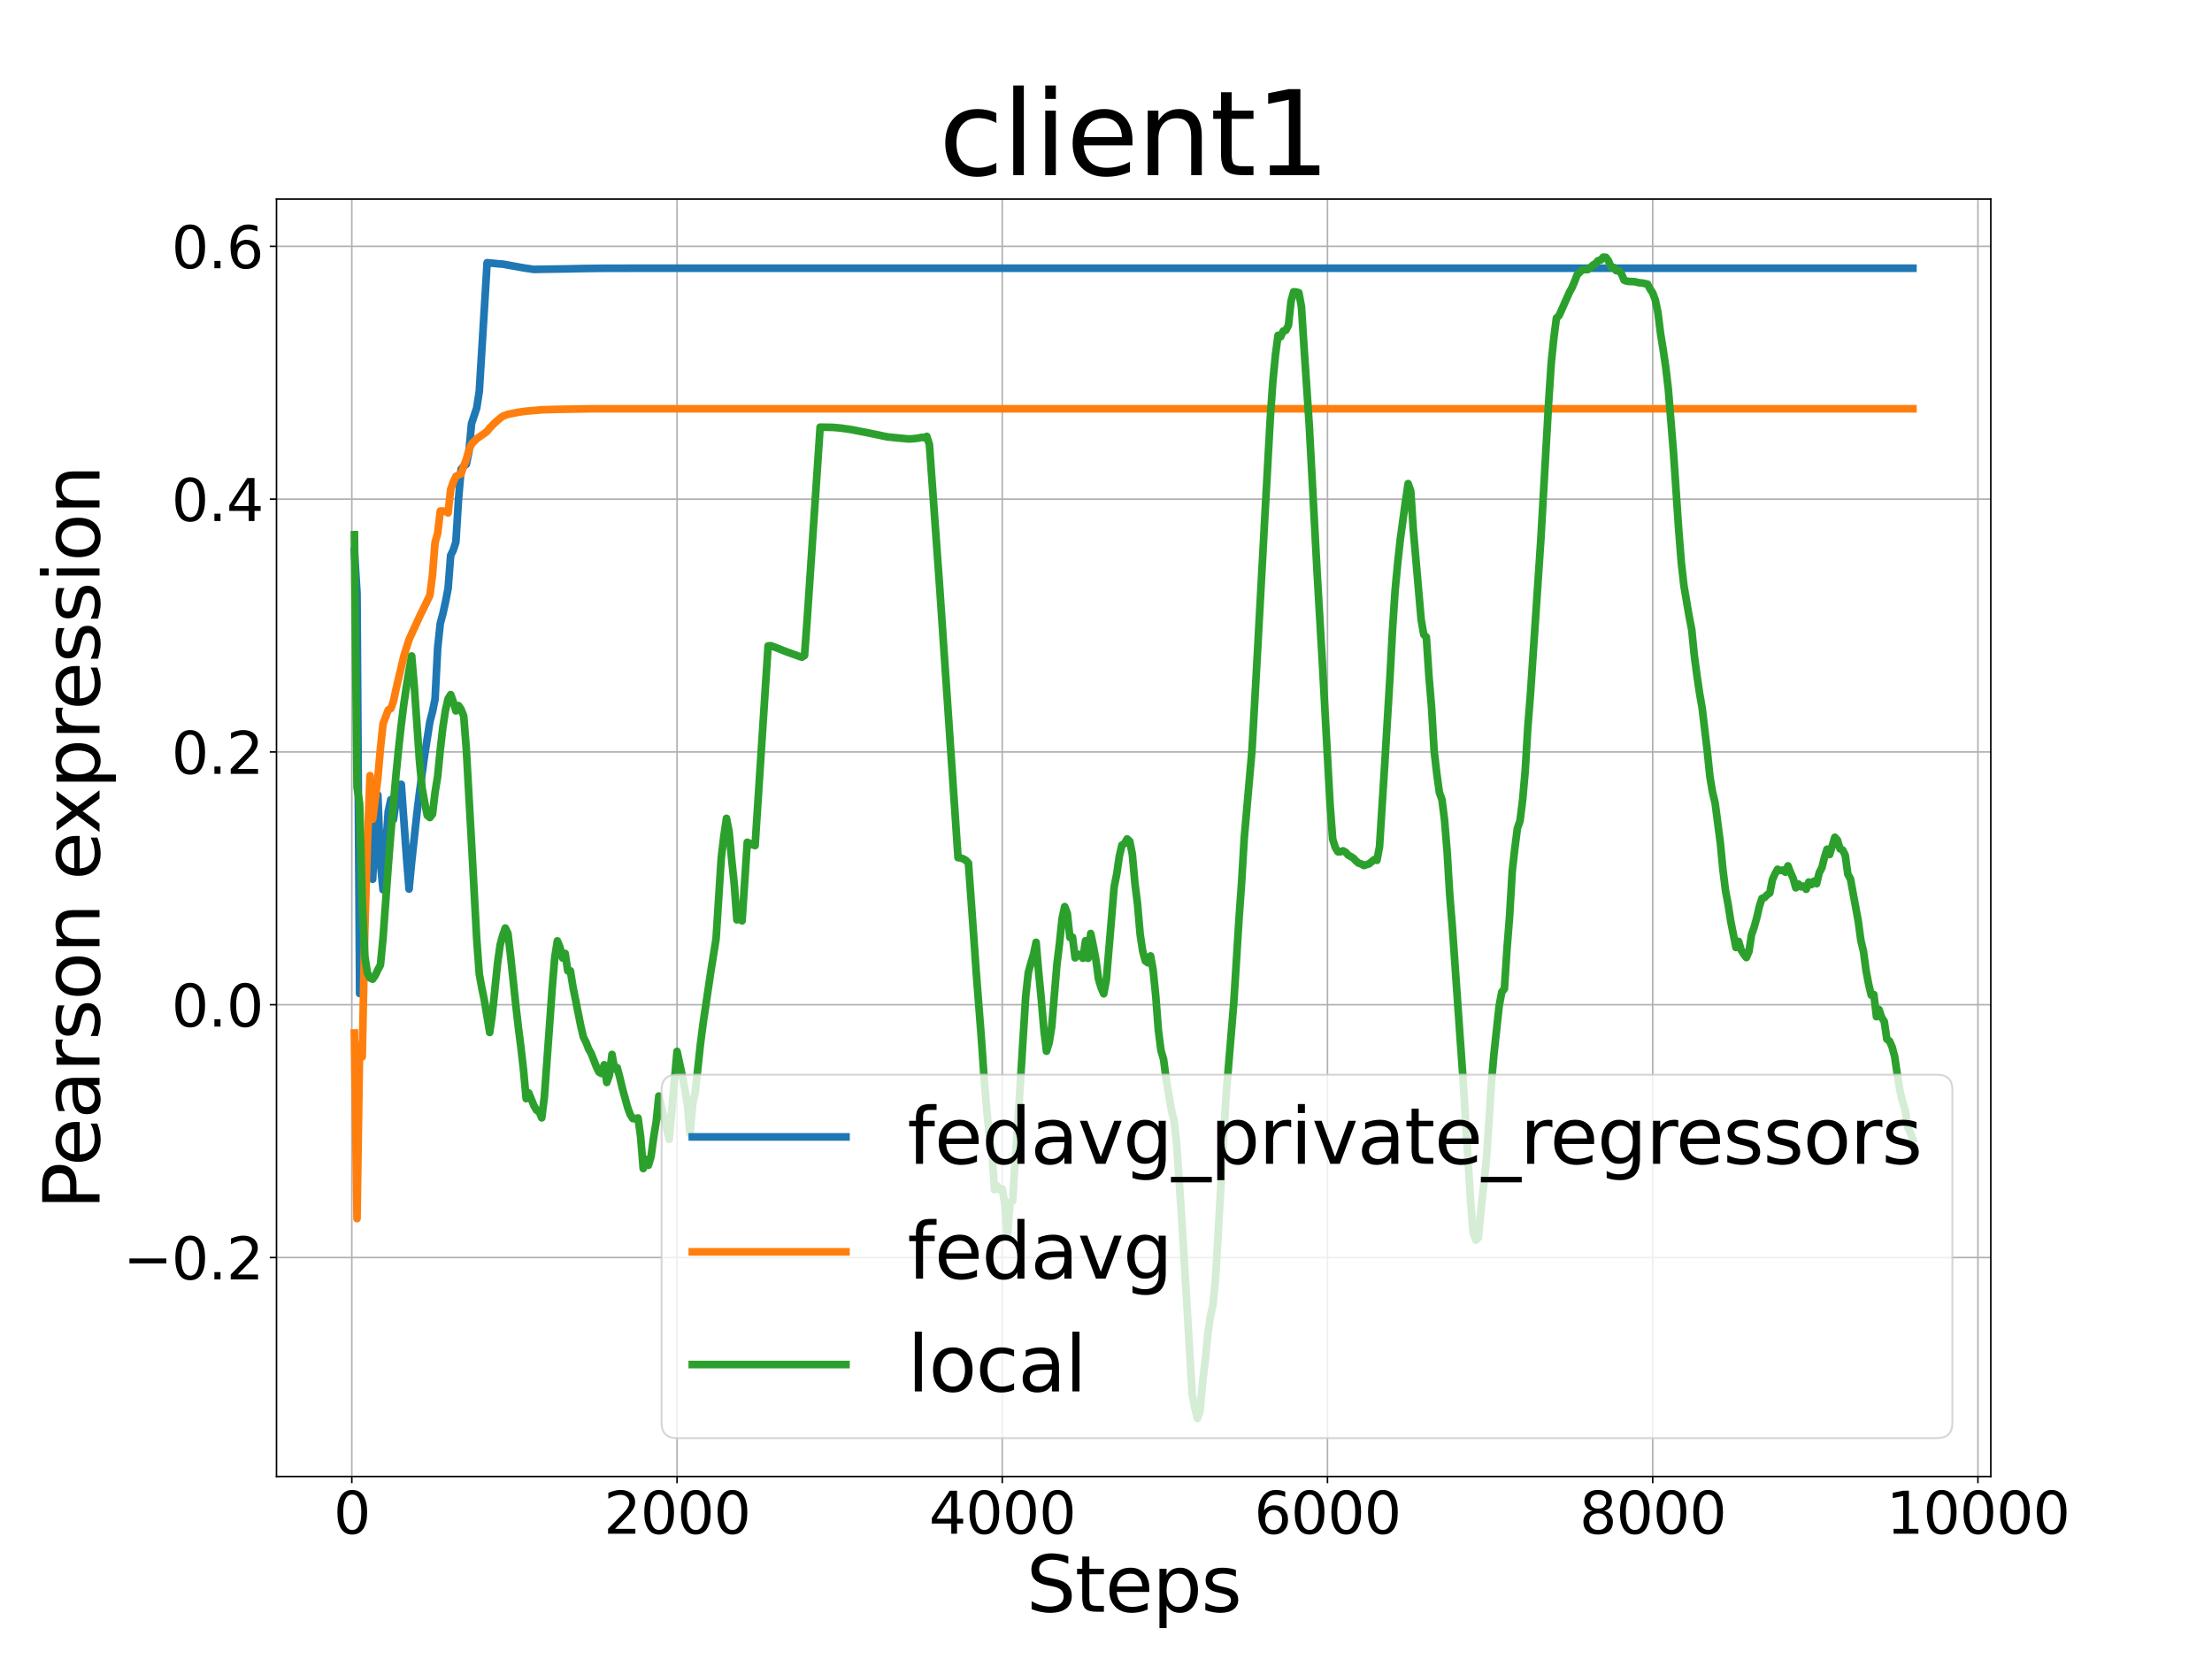 <?xml version="1.0" encoding="utf-8" standalone="no"?>
<!DOCTYPE svg PUBLIC "-//W3C//DTD SVG 1.1//EN"
  "http://www.w3.org/Graphics/SVG/1.1/DTD/svg11.dtd">
<svg xmlns:xlink="http://www.w3.org/1999/xlink" width="1152pt" height="864pt" viewBox="0 0 1152 864" xmlns="http://www.w3.org/2000/svg" version="1.1">
 <defs>
  <style type="text/css">*{stroke-linejoin: round; stroke-linecap: butt}</style>
 </defs>
 <g id="figure_1">
  <g id="patch_1">
   <path d="M 0 864 
L 1152 864 
L 1152 0 
L 0 0 
z
" style="fill: #ffffff"/>
  </g>
  <g id="axes_1">
   <g id="patch_2">
    <path d="M 144 768.96 
L 1036.8 768.96 
L 1036.8 103.68 
L 144 103.68 
z
" style="fill: #ffffff"/>
   </g>
   <g id="PolyCollection_1"/>
   <g id="PolyCollection_2"/>
   <g id="PolyCollection_3"/>
   <g id="matplotlib.axis_1">
    <g id="xtick_1">
     <g id="line2d_1">
      <path d="M 183.227 768.96 
L 183.227 103.68 
" clip-path="url(#p6d2da72acd)" style="fill: none; stroke: #b0b0b0; stroke-width: 0.8; stroke-linecap: square"/>
     </g>
     <g id="line2d_2">
      <defs>
       <path id="mee37a7da6f" d="M 0 0 
L 0 3.5 
" style="stroke: #000000; stroke-width: 0.8"/>
      </defs>
      <g>
       <use xlink:href="#mee37a7da6f" x="183.227" y="768.96" style="stroke: #000000; stroke-width: 0.8"/>
      </g>
     </g>
     <g id="text_1">
      <!-- 0 -->
      <g transform="translate(173.683 798.755) scale(0.3 -0.3)">
       <defs>
        <path id="DejaVuSans-30" d="M 2034 4250 
Q 1547 4250 1301 3770 
Q 1056 3291 1056 2328 
Q 1056 1369 1301 889 
Q 1547 409 2034 409 
Q 2525 409 2770 889 
Q 3016 1369 3016 2328 
Q 3016 3291 2770 3770 
Q 2525 4250 2034 4250 
z
M 2034 4750 
Q 2819 4750 3233 4129 
Q 3647 3509 3647 2328 
Q 3647 1150 3233 529 
Q 2819 -91 2034 -91 
Q 1250 -91 836 529 
Q 422 1150 422 2328 
Q 422 3509 836 4129 
Q 1250 4750 2034 4750 
z
" transform="scale(0.016)"/>
       </defs>
       <use xlink:href="#DejaVuSans-30"/>
      </g>
     </g>
    </g>
    <g id="xtick_2">
     <g id="line2d_3">
      <path d="M 352.6 768.96 
L 352.6 103.68 
" clip-path="url(#p6d2da72acd)" style="fill: none; stroke: #b0b0b0; stroke-width: 0.8; stroke-linecap: square"/>
     </g>
     <g id="line2d_4">
      <g>
       <use xlink:href="#mee37a7da6f" x="352.6" y="768.96" style="stroke: #000000; stroke-width: 0.8"/>
      </g>
     </g>
     <g id="text_2">
      <!-- 2000 -->
      <g transform="translate(314.425 798.755) scale(0.3 -0.3)">
       <defs>
        <path id="DejaVuSans-32" d="M 1228 531 
L 3431 531 
L 3431 0 
L 469 0 
L 469 531 
Q 828 903 1448 1529 
Q 2069 2156 2228 2338 
Q 2531 2678 2651 2914 
Q 2772 3150 2772 3378 
Q 2772 3750 2511 3984 
Q 2250 4219 1831 4219 
Q 1534 4219 1204 4116 
Q 875 4013 500 3803 
L 500 4441 
Q 881 4594 1212 4672 
Q 1544 4750 1819 4750 
Q 2544 4750 2975 4387 
Q 3406 4025 3406 3419 
Q 3406 3131 3298 2873 
Q 3191 2616 2906 2266 
Q 2828 2175 2409 1742 
Q 1991 1309 1228 531 
z
" transform="scale(0.016)"/>
       </defs>
       <use xlink:href="#DejaVuSans-32"/>
       <use xlink:href="#DejaVuSans-30" x="63.623"/>
       <use xlink:href="#DejaVuSans-30" x="127.246"/>
       <use xlink:href="#DejaVuSans-30" x="190.869"/>
      </g>
     </g>
    </g>
    <g id="xtick_3">
     <g id="line2d_5">
      <path d="M 521.973 768.96 
L 521.973 103.68 
" clip-path="url(#p6d2da72acd)" style="fill: none; stroke: #b0b0b0; stroke-width: 0.8; stroke-linecap: square"/>
     </g>
     <g id="line2d_6">
      <g>
       <use xlink:href="#mee37a7da6f" x="521.973" y="768.96" style="stroke: #000000; stroke-width: 0.8"/>
      </g>
     </g>
     <g id="text_3">
      <!-- 4000 -->
      <g transform="translate(483.798 798.755) scale(0.3 -0.3)">
       <defs>
        <path id="DejaVuSans-34" d="M 2419 4116 
L 825 1625 
L 2419 1625 
L 2419 4116 
z
M 2253 4666 
L 3047 4666 
L 3047 1625 
L 3713 1625 
L 3713 1100 
L 3047 1100 
L 3047 0 
L 2419 0 
L 2419 1100 
L 313 1100 
L 313 1709 
L 2253 4666 
z
" transform="scale(0.016)"/>
       </defs>
       <use xlink:href="#DejaVuSans-34"/>
       <use xlink:href="#DejaVuSans-30" x="63.623"/>
       <use xlink:href="#DejaVuSans-30" x="127.246"/>
       <use xlink:href="#DejaVuSans-30" x="190.869"/>
      </g>
     </g>
    </g>
    <g id="xtick_4">
     <g id="line2d_7">
      <path d="M 691.346 768.96 
L 691.346 103.68 
" clip-path="url(#p6d2da72acd)" style="fill: none; stroke: #b0b0b0; stroke-width: 0.8; stroke-linecap: square"/>
     </g>
     <g id="line2d_8">
      <g>
       <use xlink:href="#mee37a7da6f" x="691.346" y="768.96" style="stroke: #000000; stroke-width: 0.8"/>
      </g>
     </g>
     <g id="text_4">
      <!-- 6000 -->
      <g transform="translate(653.171 798.755) scale(0.3 -0.3)">
       <defs>
        <path id="DejaVuSans-36" d="M 2113 2584 
Q 1688 2584 1439 2293 
Q 1191 2003 1191 1497 
Q 1191 994 1439 701 
Q 1688 409 2113 409 
Q 2538 409 2786 701 
Q 3034 994 3034 1497 
Q 3034 2003 2786 2293 
Q 2538 2584 2113 2584 
z
M 3366 4563 
L 3366 3988 
Q 3128 4100 2886 4159 
Q 2644 4219 2406 4219 
Q 1781 4219 1451 3797 
Q 1122 3375 1075 2522 
Q 1259 2794 1537 2939 
Q 1816 3084 2150 3084 
Q 2853 3084 3261 2657 
Q 3669 2231 3669 1497 
Q 3669 778 3244 343 
Q 2819 -91 2113 -91 
Q 1303 -91 875 529 
Q 447 1150 447 2328 
Q 447 3434 972 4092 
Q 1497 4750 2381 4750 
Q 2619 4750 2861 4703 
Q 3103 4656 3366 4563 
z
" transform="scale(0.016)"/>
       </defs>
       <use xlink:href="#DejaVuSans-36"/>
       <use xlink:href="#DejaVuSans-30" x="63.623"/>
       <use xlink:href="#DejaVuSans-30" x="127.246"/>
       <use xlink:href="#DejaVuSans-30" x="190.869"/>
      </g>
     </g>
    </g>
    <g id="xtick_5">
     <g id="line2d_9">
      <path d="M 860.72 768.96 
L 860.72 103.68 
" clip-path="url(#p6d2da72acd)" style="fill: none; stroke: #b0b0b0; stroke-width: 0.8; stroke-linecap: square"/>
     </g>
     <g id="line2d_10">
      <g>
       <use xlink:href="#mee37a7da6f" x="860.72" y="768.96" style="stroke: #000000; stroke-width: 0.8"/>
      </g>
     </g>
     <g id="text_5">
      <!-- 8000 -->
      <g transform="translate(822.545 798.755) scale(0.3 -0.3)">
       <defs>
        <path id="DejaVuSans-38" d="M 2034 2216 
Q 1584 2216 1326 1975 
Q 1069 1734 1069 1313 
Q 1069 891 1326 650 
Q 1584 409 2034 409 
Q 2484 409 2743 651 
Q 3003 894 3003 1313 
Q 3003 1734 2745 1975 
Q 2488 2216 2034 2216 
z
M 1403 2484 
Q 997 2584 770 2862 
Q 544 3141 544 3541 
Q 544 4100 942 4425 
Q 1341 4750 2034 4750 
Q 2731 4750 3128 4425 
Q 3525 4100 3525 3541 
Q 3525 3141 3298 2862 
Q 3072 2584 2669 2484 
Q 3125 2378 3379 2068 
Q 3634 1759 3634 1313 
Q 3634 634 3220 271 
Q 2806 -91 2034 -91 
Q 1263 -91 848 271 
Q 434 634 434 1313 
Q 434 1759 690 2068 
Q 947 2378 1403 2484 
z
M 1172 3481 
Q 1172 3119 1398 2916 
Q 1625 2713 2034 2713 
Q 2441 2713 2670 2916 
Q 2900 3119 2900 3481 
Q 2900 3844 2670 4047 
Q 2441 4250 2034 4250 
Q 1625 4250 1398 4047 
Q 1172 3844 1172 3481 
z
" transform="scale(0.016)"/>
       </defs>
       <use xlink:href="#DejaVuSans-38"/>
       <use xlink:href="#DejaVuSans-30" x="63.623"/>
       <use xlink:href="#DejaVuSans-30" x="127.246"/>
       <use xlink:href="#DejaVuSans-30" x="190.869"/>
      </g>
     </g>
    </g>
    <g id="xtick_6">
     <g id="line2d_11">
      <path d="M 1030.093 768.96 
L 1030.093 103.68 
" clip-path="url(#p6d2da72acd)" style="fill: none; stroke: #b0b0b0; stroke-width: 0.8; stroke-linecap: square"/>
     </g>
     <g id="line2d_12">
      <g>
       <use xlink:href="#mee37a7da6f" x="1030.093" y="768.96" style="stroke: #000000; stroke-width: 0.8"/>
      </g>
     </g>
     <g id="text_6">
      <!-- 10000 -->
      <g transform="translate(982.374 798.755) scale(0.3 -0.3)">
       <defs>
        <path id="DejaVuSans-31" d="M 794 531 
L 1825 531 
L 1825 4091 
L 703 3866 
L 703 4441 
L 1819 4666 
L 2450 4666 
L 2450 531 
L 3481 531 
L 3481 0 
L 794 0 
L 794 531 
z
" transform="scale(0.016)"/>
       </defs>
       <use xlink:href="#DejaVuSans-31"/>
       <use xlink:href="#DejaVuSans-30" x="63.623"/>
       <use xlink:href="#DejaVuSans-30" x="127.246"/>
       <use xlink:href="#DejaVuSans-30" x="190.869"/>
       <use xlink:href="#DejaVuSans-30" x="254.492"/>
      </g>
     </g>
    </g>
    <g id="text_7">
     <!-- Steps -->
     <g transform="translate(534.441 839.388) scale(0.4 -0.4)">
      <defs>
       <path id="DejaVuSans-53" d="M 3425 4513 
L 3425 3897 
Q 3066 4069 2747 4153 
Q 2428 4238 2131 4238 
Q 1616 4238 1336 4038 
Q 1056 3838 1056 3469 
Q 1056 3159 1242 3001 
Q 1428 2844 1947 2747 
L 2328 2669 
Q 3034 2534 3370 2195 
Q 3706 1856 3706 1288 
Q 3706 609 3251 259 
Q 2797 -91 1919 -91 
Q 1588 -91 1214 -16 
Q 841 59 441 206 
L 441 856 
Q 825 641 1194 531 
Q 1563 422 1919 422 
Q 2459 422 2753 634 
Q 3047 847 3047 1241 
Q 3047 1584 2836 1778 
Q 2625 1972 2144 2069 
L 1759 2144 
Q 1053 2284 737 2584 
Q 422 2884 422 3419 
Q 422 4038 858 4394 
Q 1294 4750 2059 4750 
Q 2388 4750 2728 4690 
Q 3069 4631 3425 4513 
z
" transform="scale(0.016)"/>
       <path id="DejaVuSans-74" d="M 1172 4494 
L 1172 3500 
L 2356 3500 
L 2356 3053 
L 1172 3053 
L 1172 1153 
Q 1172 725 1289 603 
Q 1406 481 1766 481 
L 2356 481 
L 2356 0 
L 1766 0 
Q 1100 0 847 248 
Q 594 497 594 1153 
L 594 3053 
L 172 3053 
L 172 3500 
L 594 3500 
L 594 4494 
L 1172 4494 
z
" transform="scale(0.016)"/>
       <path id="DejaVuSans-65" d="M 3597 1894 
L 3597 1613 
L 953 1613 
Q 991 1019 1311 708 
Q 1631 397 2203 397 
Q 2534 397 2845 478 
Q 3156 559 3463 722 
L 3463 178 
Q 3153 47 2828 -22 
Q 2503 -91 2169 -91 
Q 1331 -91 842 396 
Q 353 884 353 1716 
Q 353 2575 817 3079 
Q 1281 3584 2069 3584 
Q 2775 3584 3186 3129 
Q 3597 2675 3597 1894 
z
M 3022 2063 
Q 3016 2534 2758 2815 
Q 2500 3097 2075 3097 
Q 1594 3097 1305 2825 
Q 1016 2553 972 2059 
L 3022 2063 
z
" transform="scale(0.016)"/>
       <path id="DejaVuSans-70" d="M 1159 525 
L 1159 -1331 
L 581 -1331 
L 581 3500 
L 1159 3500 
L 1159 2969 
Q 1341 3281 1617 3432 
Q 1894 3584 2278 3584 
Q 2916 3584 3314 3078 
Q 3713 2572 3713 1747 
Q 3713 922 3314 415 
Q 2916 -91 2278 -91 
Q 1894 -91 1617 61 
Q 1341 213 1159 525 
z
M 3116 1747 
Q 3116 2381 2855 2742 
Q 2594 3103 2138 3103 
Q 1681 3103 1420 2742 
Q 1159 2381 1159 1747 
Q 1159 1113 1420 752 
Q 1681 391 2138 391 
Q 2594 391 2855 752 
Q 3116 1113 3116 1747 
z
" transform="scale(0.016)"/>
       <path id="DejaVuSans-73" d="M 2834 3397 
L 2834 2853 
Q 2591 2978 2328 3040 
Q 2066 3103 1784 3103 
Q 1356 3103 1142 2972 
Q 928 2841 928 2578 
Q 928 2378 1081 2264 
Q 1234 2150 1697 2047 
L 1894 2003 
Q 2506 1872 2764 1633 
Q 3022 1394 3022 966 
Q 3022 478 2636 193 
Q 2250 -91 1575 -91 
Q 1294 -91 989 -36 
Q 684 19 347 128 
L 347 722 
Q 666 556 975 473 
Q 1284 391 1588 391 
Q 1994 391 2212 530 
Q 2431 669 2431 922 
Q 2431 1156 2273 1281 
Q 2116 1406 1581 1522 
L 1381 1569 
Q 847 1681 609 1914 
Q 372 2147 372 2553 
Q 372 3047 722 3315 
Q 1072 3584 1716 3584 
Q 2034 3584 2315 3537 
Q 2597 3491 2834 3397 
z
" transform="scale(0.016)"/>
      </defs>
      <use xlink:href="#DejaVuSans-53"/>
      <use xlink:href="#DejaVuSans-74" x="63.477"/>
      <use xlink:href="#DejaVuSans-65" x="102.686"/>
      <use xlink:href="#DejaVuSans-70" x="164.209"/>
      <use xlink:href="#DejaVuSans-73" x="227.686"/>
     </g>
    </g>
   </g>
   <g id="matplotlib.axis_2">
    <g id="ytick_1">
     <g id="line2d_13">
      <path d="M 144 654.909 
L 1036.8 654.909 
" clip-path="url(#p6d2da72acd)" style="fill: none; stroke: #b0b0b0; stroke-width: 0.8; stroke-linecap: square"/>
     </g>
     <g id="line2d_14">
      <defs>
       <path id="m81f78394f9" d="M 0 0 
L -3.5 0 
" style="stroke: #000000; stroke-width: 0.8"/>
      </defs>
      <g>
       <use xlink:href="#m81f78394f9" x="144" y="654.909" style="stroke: #000000; stroke-width: 0.8"/>
      </g>
     </g>
     <g id="text_8">
      <!-- −0.2 -->
      <g transform="translate(64.152 666.307) scale(0.3 -0.3)">
       <defs>
        <path id="DejaVuSans-2212" d="M 678 2272 
L 4684 2272 
L 4684 1741 
L 678 1741 
L 678 2272 
z
" transform="scale(0.016)"/>
        <path id="DejaVuSans-2e" d="M 684 794 
L 1344 794 
L 1344 0 
L 684 0 
L 684 794 
z
" transform="scale(0.016)"/>
       </defs>
       <use xlink:href="#DejaVuSans-2212"/>
       <use xlink:href="#DejaVuSans-30" x="83.789"/>
       <use xlink:href="#DejaVuSans-2e" x="147.412"/>
       <use xlink:href="#DejaVuSans-32" x="179.199"/>
      </g>
     </g>
    </g>
    <g id="ytick_2">
     <g id="line2d_15">
      <path d="M 144 523.257 
L 1036.8 523.257 
" clip-path="url(#p6d2da72acd)" style="fill: none; stroke: #b0b0b0; stroke-width: 0.8; stroke-linecap: square"/>
     </g>
     <g id="line2d_16">
      <g>
       <use xlink:href="#m81f78394f9" x="144" y="523.257" style="stroke: #000000; stroke-width: 0.8"/>
      </g>
     </g>
     <g id="text_9">
      <!-- 0.0 -->
      <g transform="translate(89.291 534.654) scale(0.3 -0.3)">
       <use xlink:href="#DejaVuSans-30"/>
       <use xlink:href="#DejaVuSans-2e" x="63.623"/>
       <use xlink:href="#DejaVuSans-30" x="95.41"/>
      </g>
     </g>
    </g>
    <g id="ytick_3">
     <g id="line2d_17">
      <path d="M 144 391.604 
L 1036.8 391.604 
" clip-path="url(#p6d2da72acd)" style="fill: none; stroke: #b0b0b0; stroke-width: 0.8; stroke-linecap: square"/>
     </g>
     <g id="line2d_18">
      <g>
       <use xlink:href="#m81f78394f9" x="144" y="391.604" style="stroke: #000000; stroke-width: 0.8"/>
      </g>
     </g>
     <g id="text_10">
      <!-- 0.2 -->
      <g transform="translate(89.291 403.002) scale(0.3 -0.3)">
       <use xlink:href="#DejaVuSans-30"/>
       <use xlink:href="#DejaVuSans-2e" x="63.623"/>
       <use xlink:href="#DejaVuSans-32" x="95.41"/>
      </g>
     </g>
    </g>
    <g id="ytick_4">
     <g id="line2d_19">
      <path d="M 144 259.952 
L 1036.8 259.952 
" clip-path="url(#p6d2da72acd)" style="fill: none; stroke: #b0b0b0; stroke-width: 0.8; stroke-linecap: square"/>
     </g>
     <g id="line2d_20">
      <g>
       <use xlink:href="#m81f78394f9" x="144" y="259.952" style="stroke: #000000; stroke-width: 0.8"/>
      </g>
     </g>
     <g id="text_11">
      <!-- 0.4 -->
      <g transform="translate(89.291 271.349) scale(0.3 -0.3)">
       <use xlink:href="#DejaVuSans-30"/>
       <use xlink:href="#DejaVuSans-2e" x="63.623"/>
       <use xlink:href="#DejaVuSans-34" x="95.41"/>
      </g>
     </g>
    </g>
    <g id="ytick_5">
     <g id="line2d_21">
      <path d="M 144 128.299 
L 1036.8 128.299 
" clip-path="url(#p6d2da72acd)" style="fill: none; stroke: #b0b0b0; stroke-width: 0.8; stroke-linecap: square"/>
     </g>
     <g id="line2d_22">
      <g>
       <use xlink:href="#m81f78394f9" x="144" y="128.299" style="stroke: #000000; stroke-width: 0.8"/>
      </g>
     </g>
     <g id="text_12">
      <!-- 0.6 -->
      <g transform="translate(89.291 139.697) scale(0.3 -0.3)">
       <use xlink:href="#DejaVuSans-30"/>
       <use xlink:href="#DejaVuSans-2e" x="63.623"/>
       <use xlink:href="#DejaVuSans-36" x="95.41"/>
      </g>
     </g>
    </g>
    <g id="text_13">
     <!-- Pearson expression -->
     <g transform="translate(51.833 630.001) rotate(-90) scale(0.4 -0.4)">
      <defs>
       <path id="DejaVuSans-50" d="M 1259 4147 
L 1259 2394 
L 2053 2394 
Q 2494 2394 2734 2622 
Q 2975 2850 2975 3272 
Q 2975 3691 2734 3919 
Q 2494 4147 2053 4147 
L 1259 4147 
z
M 628 4666 
L 2053 4666 
Q 2838 4666 3239 4311 
Q 3641 3956 3641 3272 
Q 3641 2581 3239 2228 
Q 2838 1875 2053 1875 
L 1259 1875 
L 1259 0 
L 628 0 
L 628 4666 
z
" transform="scale(0.016)"/>
       <path id="DejaVuSans-61" d="M 2194 1759 
Q 1497 1759 1228 1600 
Q 959 1441 959 1056 
Q 959 750 1161 570 
Q 1363 391 1709 391 
Q 2188 391 2477 730 
Q 2766 1069 2766 1631 
L 2766 1759 
L 2194 1759 
z
M 3341 1997 
L 3341 0 
L 2766 0 
L 2766 531 
Q 2569 213 2275 61 
Q 1981 -91 1556 -91 
Q 1019 -91 701 211 
Q 384 513 384 1019 
Q 384 1609 779 1909 
Q 1175 2209 1959 2209 
L 2766 2209 
L 2766 2266 
Q 2766 2663 2505 2880 
Q 2244 3097 1772 3097 
Q 1472 3097 1187 3025 
Q 903 2953 641 2809 
L 641 3341 
Q 956 3463 1253 3523 
Q 1550 3584 1831 3584 
Q 2591 3584 2966 3190 
Q 3341 2797 3341 1997 
z
" transform="scale(0.016)"/>
       <path id="DejaVuSans-72" d="M 2631 2963 
Q 2534 3019 2420 3045 
Q 2306 3072 2169 3072 
Q 1681 3072 1420 2755 
Q 1159 2438 1159 1844 
L 1159 0 
L 581 0 
L 581 3500 
L 1159 3500 
L 1159 2956 
Q 1341 3275 1631 3429 
Q 1922 3584 2338 3584 
Q 2397 3584 2469 3576 
Q 2541 3569 2628 3553 
L 2631 2963 
z
" transform="scale(0.016)"/>
       <path id="DejaVuSans-6f" d="M 1959 3097 
Q 1497 3097 1228 2736 
Q 959 2375 959 1747 
Q 959 1119 1226 758 
Q 1494 397 1959 397 
Q 2419 397 2687 759 
Q 2956 1122 2956 1747 
Q 2956 2369 2687 2733 
Q 2419 3097 1959 3097 
z
M 1959 3584 
Q 2709 3584 3137 3096 
Q 3566 2609 3566 1747 
Q 3566 888 3137 398 
Q 2709 -91 1959 -91 
Q 1206 -91 779 398 
Q 353 888 353 1747 
Q 353 2609 779 3096 
Q 1206 3584 1959 3584 
z
" transform="scale(0.016)"/>
       <path id="DejaVuSans-6e" d="M 3513 2113 
L 3513 0 
L 2938 0 
L 2938 2094 
Q 2938 2591 2744 2837 
Q 2550 3084 2163 3084 
Q 1697 3084 1428 2787 
Q 1159 2491 1159 1978 
L 1159 0 
L 581 0 
L 581 3500 
L 1159 3500 
L 1159 2956 
Q 1366 3272 1645 3428 
Q 1925 3584 2291 3584 
Q 2894 3584 3203 3211 
Q 3513 2838 3513 2113 
z
" transform="scale(0.016)"/>
       <path id="DejaVuSans-20" transform="scale(0.016)"/>
       <path id="DejaVuSans-78" d="M 3513 3500 
L 2247 1797 
L 3578 0 
L 2900 0 
L 1881 1375 
L 863 0 
L 184 0 
L 1544 1831 
L 300 3500 
L 978 3500 
L 1906 2253 
L 2834 3500 
L 3513 3500 
z
" transform="scale(0.016)"/>
       <path id="DejaVuSans-69" d="M 603 3500 
L 1178 3500 
L 1178 0 
L 603 0 
L 603 3500 
z
M 603 4863 
L 1178 4863 
L 1178 4134 
L 603 4134 
L 603 4863 
z
" transform="scale(0.016)"/>
      </defs>
      <use xlink:href="#DejaVuSans-50"/>
      <use xlink:href="#DejaVuSans-65" x="56.678"/>
      <use xlink:href="#DejaVuSans-61" x="118.201"/>
      <use xlink:href="#DejaVuSans-72" x="179.48"/>
      <use xlink:href="#DejaVuSans-73" x="220.594"/>
      <use xlink:href="#DejaVuSans-6f" x="272.693"/>
      <use xlink:href="#DejaVuSans-6e" x="333.875"/>
      <use xlink:href="#DejaVuSans-20" x="397.254"/>
      <use xlink:href="#DejaVuSans-65" x="429.041"/>
      <use xlink:href="#DejaVuSans-78" x="488.814"/>
      <use xlink:href="#DejaVuSans-70" x="547.994"/>
      <use xlink:href="#DejaVuSans-72" x="611.471"/>
      <use xlink:href="#DejaVuSans-65" x="650.334"/>
      <use xlink:href="#DejaVuSans-73" x="711.857"/>
      <use xlink:href="#DejaVuSans-73" x="763.957"/>
      <use xlink:href="#DejaVuSans-69" x="816.057"/>
      <use xlink:href="#DejaVuSans-6f" x="843.84"/>
      <use xlink:href="#DejaVuSans-6e" x="905.021"/>
     </g>
    </g>
   </g>
   <g id="line2d_23">
    <path d="M 184.582 287.038 
L 185.937 309.065 
L 187.292 517.408 
L 188.647 516.283 
L 190.002 469.97 
L 191.357 444.326 
L 192.712 430.051 
L 194.067 457.908 
L 195.422 431.011 
L 196.777 414.008 
L 198.132 449.473 
L 199.487 463.387 
L 200.842 442.025 
L 202.197 422.605 
L 203.552 416.428 
L 204.907 426.799 
L 206.262 417.319 
L 207.617 408.693 
L 208.972 408.476 
L 211.682 446.121 
L 213.037 463.018 
L 214.392 448.832 
L 217.101 423.867 
L 218.456 412.754 
L 221.166 393.207 
L 223.876 375.857 
L 225.231 370.7 
L 226.586 364.074 
L 227.941 337.369 
L 229.296 324.721 
L 230.651 319.662 
L 232.006 313.537 
L 233.361 306.515 
L 234.716 289.206 
L 236.071 286.481 
L 237.426 282.255 
L 238.781 260.162 
L 240.136 244.326 
L 241.491 242.79 
L 242.846 241.772 
L 244.201 235.447 
L 245.556 220.708 
L 248.266 212.459 
L 249.621 203.645 
L 252.331 159.409 
L 253.686 136.824 
L 260.461 137.47 
L 261.816 137.532 
L 264.526 138.04 
L 272.656 139.512 
L 278.076 140.307 
L 283.496 140.199 
L 295.691 140.029 
L 302.466 139.866 
L 313.305 139.728 
L 329.565 139.694 
L 996.218 139.694 
L 996.218 139.694 
" clip-path="url(#p6d2da72acd)" style="fill: none; stroke: #1f77b4; stroke-width: 4; stroke-linecap: square"/>
   </g>
   <g id="line2d_24">
    <path d="M 184.582 537.989 
L 185.937 634.654 
L 187.292 544.657 
L 188.647 550.385 
L 190.002 484.206 
L 191.357 439.144 
L 192.712 403.934 
L 194.067 426.636 
L 196.777 405.228 
L 198.132 389.702 
L 199.487 376.962 
L 202.197 369.732 
L 203.552 369.024 
L 204.907 365.219 
L 206.262 358.857 
L 210.327 341.674 
L 213.037 333.077 
L 218.456 321.214 
L 222.521 312.865 
L 223.876 310.024 
L 225.231 299.488 
L 226.586 282.466 
L 227.941 277.703 
L 229.296 266.136 
L 230.651 266.146 
L 232.006 266.333 
L 233.361 267.139 
L 234.716 254.848 
L 236.071 250.99 
L 237.426 248.065 
L 240.136 246.721 
L 241.491 242.811 
L 242.846 239.267 
L 244.201 234.422 
L 245.556 231.275 
L 248.266 228.497 
L 252.331 225.677 
L 253.686 224.601 
L 255.041 222.901 
L 257.751 220.144 
L 260.461 217.82 
L 261.816 216.757 
L 264.526 215.768 
L 269.946 214.693 
L 274.011 214.139 
L 282.141 213.422 
L 288.916 213.208 
L 307.886 212.897 
L 333.63 212.899 
L 996.218 212.899 
L 996.218 212.899 
" clip-path="url(#p6d2da72acd)" style="fill: none; stroke: #ff7f0e; stroke-width: 4; stroke-linecap: square"/>
   </g>
   <g id="line2d_25">
    <path d="M 184.582 278.494 
L 185.937 409.923 
L 187.292 418.514 
L 188.647 469.066 
L 190.002 497.943 
L 191.357 506.731 
L 192.712 509.319 
L 194.067 509.953 
L 195.422 508.008 
L 196.777 505.052 
L 198.132 502.563 
L 199.487 488.478 
L 202.197 451.057 
L 203.552 433.804 
L 206.262 403.25 
L 207.617 389.659 
L 208.972 377.442 
L 210.327 366.581 
L 211.682 357.387 
L 213.037 349.128 
L 214.392 341.628 
L 215.746 357.184 
L 218.456 396.208 
L 219.811 410.412 
L 221.166 417.931 
L 222.521 424.656 
L 223.876 425.781 
L 225.231 424.015 
L 226.586 412.62 
L 227.941 404.237 
L 229.296 390.467 
L 230.651 378.677 
L 232.006 369.876 
L 233.361 363.94 
L 234.716 361.747 
L 236.071 365.486 
L 237.426 370.252 
L 238.781 367.45 
L 240.136 369.408 
L 241.491 372.931 
L 242.846 389.958 
L 245.556 438.744 
L 248.266 489.108 
L 249.621 507.427 
L 250.976 514.742 
L 252.331 521.423 
L 255.041 537.709 
L 256.396 528.246 
L 259.106 501.858 
L 260.461 492.14 
L 261.816 487.111 
L 263.171 483.314 
L 264.526 486.137 
L 265.881 497.565 
L 268.591 523.143 
L 269.946 534.93 
L 271.301 545.547 
L 272.656 557.385 
L 274.011 572.195 
L 275.366 569.199 
L 278.076 575.83 
L 279.431 578.193 
L 280.786 579.037 
L 282.141 582.175 
L 283.496 571.314 
L 286.206 533.84 
L 287.561 514.918 
L 288.916 498.558 
L 290.271 489.999 
L 291.626 493.348 
L 292.981 498.934 
L 294.336 496.53 
L 295.691 505.59 
L 297.046 505.606 
L 298.401 513.948 
L 301.111 527.552 
L 302.466 534.354 
L 303.821 540.069 
L 305.176 542.744 
L 306.531 546.216 
L 307.886 548.653 
L 310.595 555.582 
L 311.95 558.335 
L 313.305 559.092 
L 314.66 554.531 
L 316.015 563.75 
L 317.37 559.975 
L 318.725 549.143 
L 320.08 556.759 
L 321.435 556.035 
L 322.79 561.154 
L 324.145 566.88 
L 326.855 576.699 
L 328.21 580.444 
L 329.565 582.555 
L 330.92 582.685 
L 332.275 582.234 
L 333.63 591.955 
L 334.985 608.585 
L 336.34 603.766 
L 337.695 606.903 
L 339.05 602.362 
L 340.405 592.375 
L 341.76 584.137 
L 343.115 570.794 
L 348.535 593.379 
L 352.6 547.556 
L 355.31 560.163 
L 356.665 567.169 
L 358.02 575.558 
L 359.375 590.54 
L 360.73 574.97 
L 362.085 568.716 
L 364.795 543.668 
L 366.15 533.172 
L 370.215 505.807 
L 372.925 488.933 
L 375.635 446.727 
L 376.99 435.443 
L 378.345 426.187 
L 379.7 433.013 
L 381.055 447.667 
L 382.41 460.626 
L 383.765 479.051 
L 385.12 478.65 
L 386.475 479.561 
L 389.185 438.641 
L 391.895 439.962 
L 393.25 440.37 
L 400.025 336.384 
L 401.38 336.273 
L 404.089 337.254 
L 409.509 339.407 
L 414.929 341.335 
L 416.284 341.879 
L 417.639 342.25 
L 418.994 341.388 
L 420.349 322.96 
L 427.124 222.458 
L 433.899 222.583 
L 437.964 222.956 
L 443.384 223.732 
L 451.514 225.318 
L 462.354 227.564 
L 473.194 228.617 
L 475.904 228.456 
L 478.614 228.115 
L 479.969 227.76 
L 481.324 227.954 
L 482.679 227.267 
L 484.034 231.58 
L 489.454 306.971 
L 498.938 446.662 
L 500.293 446.808 
L 501.648 447.296 
L 503.003 448.065 
L 504.358 449.479 
L 507.068 487.116 
L 508.423 506.521 
L 511.133 541.331 
L 512.488 561.002 
L 513.843 577.703 
L 515.198 590.966 
L 516.553 599.059 
L 517.908 619.599 
L 519.263 617.533 
L 520.618 619.576 
L 521.973 619.19 
L 523.328 627.129 
L 524.683 643.817 
L 526.038 626.155 
L 527.393 625.52 
L 528.748 603.605 
L 530.103 584.574 
L 534.168 519.099 
L 535.523 506.622 
L 536.878 501.598 
L 538.233 497.186 
L 539.588 490.734 
L 540.943 506.507 
L 542.298 520.384 
L 543.653 536.258 
L 545.008 547.474 
L 546.363 543.138 
L 547.718 534.824 
L 550.428 502.41 
L 551.783 491.305 
L 553.138 478.227 
L 554.493 472.165 
L 555.848 475.667 
L 557.203 488.235 
L 558.558 488.08 
L 559.913 498.824 
L 561.268 496.91 
L 562.623 497.52 
L 563.978 499.062 
L 565.333 489.93 
L 566.688 499.09 
L 568.043 486.165 
L 569.398 492.687 
L 570.753 499.915 
L 572.108 509.925 
L 573.463 514.421 
L 574.818 517.576 
L 576.173 510.327 
L 580.238 461.976 
L 581.593 455.132 
L 582.948 445.882 
L 584.303 440.105 
L 585.658 439.271 
L 587.013 436.901 
L 588.368 438.146 
L 589.723 444.993 
L 591.077 460.084 
L 592.432 470.981 
L 593.787 486.652 
L 595.142 495.478 
L 596.497 500.484 
L 597.852 501.423 
L 599.207 497.83 
L 600.562 505.377 
L 601.917 518.793 
L 603.272 536.516 
L 604.627 547.112 
L 605.982 551.753 
L 607.337 561.941 
L 610.047 578.088 
L 611.402 583.348 
L 612.757 595.346 
L 615.467 635.26 
L 618.177 680.15 
L 620.887 726.466 
L 622.242 733.16 
L 623.597 738.72 
L 624.952 734.921 
L 626.307 719.832 
L 627.662 708.887 
L 629.017 694.846 
L 630.372 685.551 
L 631.727 679.498 
L 633.082 665.479 
L 638.502 570.879 
L 642.567 521.984 
L 645.277 478.422 
L 646.632 459.472 
L 647.987 436.557 
L 652.052 390.48 
L 654.762 341.942 
L 658.827 267.265 
L 661.537 218.039 
L 662.892 198.783 
L 664.247 184.854 
L 665.602 174.63 
L 666.957 175.363 
L 668.312 172.4 
L 669.667 172.027 
L 671.022 169.386 
L 672.377 156.781 
L 673.732 151.97 
L 675.087 152.079 
L 676.442 152.456 
L 677.797 159.824 
L 679.152 181.125 
L 681.862 221.554 
L 685.926 297.902 
L 688.636 344.319 
L 692.701 419.095 
L 694.056 437.068 
L 695.411 441.327 
L 696.766 443.585 
L 698.121 443.592 
L 699.476 443.106 
L 700.831 443.854 
L 702.186 445.404 
L 703.541 446.121 
L 704.896 446.978 
L 706.251 448.445 
L 707.606 449.535 
L 708.961 449.953 
L 710.316 450.772 
L 713.026 449.866 
L 715.736 447.663 
L 717.091 448.061 
L 718.446 440.995 
L 721.156 398.043 
L 723.866 352.961 
L 725.221 327.873 
L 726.576 307.367 
L 727.931 293.174 
L 729.286 280.717 
L 731.996 260.957 
L 733.351 251.856 
L 734.706 255.744 
L 736.061 276.139 
L 740.126 322.661 
L 741.481 330.463 
L 742.836 331.808 
L 744.191 352.225 
L 745.546 368.369 
L 746.901 391.135 
L 748.256 402.779 
L 749.611 412.683 
L 750.966 416.421 
L 752.321 427.211 
L 753.676 443.823 
L 755.031 466.329 
L 756.386 482.833 
L 760.451 540.973 
L 761.806 559.833 
L 765.871 625.513 
L 767.226 641.895 
L 768.581 645.874 
L 769.936 644.546 
L 771.291 630.269 
L 774.001 605.112 
L 775.356 585.599 
L 776.711 564.197 
L 778.066 548.662 
L 780.775 523.758 
L 782.13 516.62 
L 783.485 514.949 
L 784.84 494.142 
L 786.195 477.208 
L 787.55 453.91 
L 788.905 441.817 
L 790.26 431.377 
L 791.615 427.507 
L 792.97 416.629 
L 794.325 401.47 
L 795.68 378.821 
L 797.035 361.702 
L 802.455 281.201 
L 806.52 209.639 
L 807.875 189.151 
L 809.23 176.005 
L 810.585 165.648 
L 811.94 164.379 
L 817.36 152.231 
L 818.715 149.741 
L 820.07 146.54 
L 821.425 143.039 
L 824.135 140.483 
L 826.845 140.41 
L 828.2 139.416 
L 829.555 138.076 
L 830.91 137.317 
L 832.265 135.771 
L 833.62 135.45 
L 834.975 133.92 
L 836.33 134.002 
L 837.685 135.85 
L 839.04 139.156 
L 840.395 139.272 
L 841.75 140.957 
L 843.105 140.955 
L 844.46 142.623 
L 845.815 145.891 
L 847.17 146.398 
L 848.525 146.592 
L 851.235 146.692 
L 853.945 147.31 
L 855.3 147.385 
L 858.01 147.976 
L 859.365 150.535 
L 860.72 152.564 
L 862.075 156.249 
L 863.43 162.659 
L 864.785 173.569 
L 866.14 181.92 
L 867.495 191.124 
L 868.85 202.604 
L 871.56 235.954 
L 874.269 276.057 
L 875.624 293.056 
L 876.979 305.054 
L 879.689 320.977 
L 881.044 327.965 
L 882.399 341.49 
L 883.754 351.725 
L 885.109 360.916 
L 886.464 368.708 
L 889.174 391.456 
L 890.529 404.591 
L 891.884 412.613 
L 893.239 418.325 
L 895.949 439.023 
L 897.304 453.089 
L 898.659 463.962 
L 900.014 471.107 
L 901.369 479.792 
L 904.079 493.455 
L 905.434 490.268 
L 906.789 494.755 
L 908.144 496.975 
L 909.499 498.687 
L 910.854 495.49 
L 912.209 486.722 
L 913.564 482.839 
L 914.919 477.937 
L 916.274 472.066 
L 917.629 467.885 
L 918.984 467.407 
L 920.339 466.006 
L 921.694 465.096 
L 923.049 458.124 
L 924.404 455.137 
L 925.759 452.713 
L 927.114 453.351 
L 928.469 453.152 
L 929.824 454.232 
L 931.179 450.921 
L 932.534 454.448 
L 933.889 457.497 
L 935.244 462.372 
L 936.599 460.358 
L 937.954 461.827 
L 939.309 461.47 
L 940.664 463.142 
L 942.019 459.357 
L 943.374 460.692 
L 944.729 458.895 
L 946.084 460.224 
L 947.439 454.552 
L 948.794 451.947 
L 950.149 446.637 
L 951.504 442.275 
L 952.859 445.032 
L 955.569 436.041 
L 956.924 437.548 
L 958.279 442.055 
L 959.634 442.702 
L 960.989 445.406 
L 962.344 455.298 
L 963.699 457.692 
L 967.763 479.673 
L 969.118 489.727 
L 970.473 495.31 
L 971.828 505.428 
L 973.183 512.526 
L 974.538 518.271 
L 975.893 517.949 
L 977.248 529.476 
L 978.603 525.775 
L 979.958 529.885 
L 981.313 531.988 
L 982.668 541.169 
L 984.023 542.169 
L 985.378 545.195 
L 986.733 550.261 
L 988.088 559.552 
L 989.443 567.902 
L 990.798 573.59 
L 992.153 577.858 
L 993.508 586.791 
L 994.863 589.859 
L 996.218 593.282 
L 996.218 593.282 
" clip-path="url(#p6d2da72acd)" style="fill: none; stroke: #2ca02c; stroke-width: 4; stroke-linecap: square"/>
   </g>
   <g id="line2d_26"/>
   <g id="line2d_27"/>
   <g id="line2d_28"/>
   <g id="patch_3">
    <path d="M 144 768.96 
L 144 103.68 
" style="fill: none; stroke: #000000; stroke-width: 0.8; stroke-linejoin: miter; stroke-linecap: square"/>
   </g>
   <g id="patch_4">
    <path d="M 1036.8 768.96 
L 1036.8 103.68 
" style="fill: none; stroke: #000000; stroke-width: 0.8; stroke-linejoin: miter; stroke-linecap: square"/>
   </g>
   <g id="patch_5">
    <path d="M 144 768.96 
L 1036.8 768.96 
" style="fill: none; stroke: #000000; stroke-width: 0.8; stroke-linejoin: miter; stroke-linecap: square"/>
   </g>
   <g id="patch_6">
    <path d="M 144 103.68 
L 1036.8 103.68 
" style="fill: none; stroke: #000000; stroke-width: 0.8; stroke-linejoin: miter; stroke-linecap: square"/>
   </g>
   <g id="text_14">
    <!-- client1 -->
    <g transform="translate(488.916 91.202) scale(0.6 -0.6)">
     <defs>
      <path id="DejaVuSans-63" d="M 3122 3366 
L 3122 2828 
Q 2878 2963 2633 3030 
Q 2388 3097 2138 3097 
Q 1578 3097 1268 2742 
Q 959 2388 959 1747 
Q 959 1106 1268 751 
Q 1578 397 2138 397 
Q 2388 397 2633 464 
Q 2878 531 3122 666 
L 3122 134 
Q 2881 22 2623 -34 
Q 2366 -91 2075 -91 
Q 1284 -91 818 406 
Q 353 903 353 1747 
Q 353 2603 823 3093 
Q 1294 3584 2113 3584 
Q 2378 3584 2631 3529 
Q 2884 3475 3122 3366 
z
" transform="scale(0.016)"/>
      <path id="DejaVuSans-6c" d="M 603 4863 
L 1178 4863 
L 1178 0 
L 603 0 
L 603 4863 
z
" transform="scale(0.016)"/>
     </defs>
     <use xlink:href="#DejaVuSans-63"/>
     <use xlink:href="#DejaVuSans-6c" x="54.98"/>
     <use xlink:href="#DejaVuSans-69" x="82.764"/>
     <use xlink:href="#DejaVuSans-65" x="110.547"/>
     <use xlink:href="#DejaVuSans-6e" x="172.07"/>
     <use xlink:href="#DejaVuSans-74" x="235.449"/>
     <use xlink:href="#DejaVuSans-31" x="274.658"/>
    </g>
   </g>
   <g id="legend_1">
    <g id="patch_7">
     <path d="M 352.562 748.96 
L 1008.8 748.96 
Q 1016.8 748.96 1016.8 740.96 
L 1016.8 567.71 
Q 1016.8 559.71 1008.8 559.71 
L 352.562 559.71 
Q 344.562 559.71 344.562 567.71 
L 344.562 740.96 
Q 344.562 748.96 352.562 748.96 
z
" style="fill: #ffffff; opacity: 0.8; stroke: #cccccc; stroke-linejoin: miter"/>
    </g>
    <g id="line2d_29">
     <path d="M 360.562 592.104 
L 400.562 592.104 
L 440.562 592.104 
" style="fill: none; stroke: #1f77b4; stroke-width: 4; stroke-linecap: square"/>
    </g>
    <g id="text_15">
     <!-- fedavg_private_regressors -->
     <g transform="translate(472.562 606.104) scale(0.4 -0.4)">
      <defs>
       <path id="DejaVuSans-66" d="M 2375 4863 
L 2375 4384 
L 1825 4384 
Q 1516 4384 1395 4259 
Q 1275 4134 1275 3809 
L 1275 3500 
L 2222 3500 
L 2222 3053 
L 1275 3053 
L 1275 0 
L 697 0 
L 697 3053 
L 147 3053 
L 147 3500 
L 697 3500 
L 697 3744 
Q 697 4328 969 4595 
Q 1241 4863 1831 4863 
L 2375 4863 
z
" transform="scale(0.016)"/>
       <path id="DejaVuSans-64" d="M 2906 2969 
L 2906 4863 
L 3481 4863 
L 3481 0 
L 2906 0 
L 2906 525 
Q 2725 213 2448 61 
Q 2172 -91 1784 -91 
Q 1150 -91 751 415 
Q 353 922 353 1747 
Q 353 2572 751 3078 
Q 1150 3584 1784 3584 
Q 2172 3584 2448 3432 
Q 2725 3281 2906 2969 
z
M 947 1747 
Q 947 1113 1208 752 
Q 1469 391 1925 391 
Q 2381 391 2643 752 
Q 2906 1113 2906 1747 
Q 2906 2381 2643 2742 
Q 2381 3103 1925 3103 
Q 1469 3103 1208 2742 
Q 947 2381 947 1747 
z
" transform="scale(0.016)"/>
       <path id="DejaVuSans-76" d="M 191 3500 
L 800 3500 
L 1894 563 
L 2988 3500 
L 3597 3500 
L 2284 0 
L 1503 0 
L 191 3500 
z
" transform="scale(0.016)"/>
       <path id="DejaVuSans-67" d="M 2906 1791 
Q 2906 2416 2648 2759 
Q 2391 3103 1925 3103 
Q 1463 3103 1205 2759 
Q 947 2416 947 1791 
Q 947 1169 1205 825 
Q 1463 481 1925 481 
Q 2391 481 2648 825 
Q 2906 1169 2906 1791 
z
M 3481 434 
Q 3481 -459 3084 -895 
Q 2688 -1331 1869 -1331 
Q 1566 -1331 1297 -1286 
Q 1028 -1241 775 -1147 
L 775 -588 
Q 1028 -725 1275 -790 
Q 1522 -856 1778 -856 
Q 2344 -856 2625 -561 
Q 2906 -266 2906 331 
L 2906 616 
Q 2728 306 2450 153 
Q 2172 0 1784 0 
Q 1141 0 747 490 
Q 353 981 353 1791 
Q 353 2603 747 3093 
Q 1141 3584 1784 3584 
Q 2172 3584 2450 3431 
Q 2728 3278 2906 2969 
L 2906 3500 
L 3481 3500 
L 3481 434 
z
" transform="scale(0.016)"/>
       <path id="DejaVuSans-5f" d="M 3263 -1063 
L 3263 -1509 
L -63 -1509 
L -63 -1063 
L 3263 -1063 
z
" transform="scale(0.016)"/>
      </defs>
      <use xlink:href="#DejaVuSans-66"/>
      <use xlink:href="#DejaVuSans-65" x="35.205"/>
      <use xlink:href="#DejaVuSans-64" x="96.729"/>
      <use xlink:href="#DejaVuSans-61" x="160.205"/>
      <use xlink:href="#DejaVuSans-76" x="221.484"/>
      <use xlink:href="#DejaVuSans-67" x="280.664"/>
      <use xlink:href="#DejaVuSans-5f" x="344.141"/>
      <use xlink:href="#DejaVuSans-70" x="394.141"/>
      <use xlink:href="#DejaVuSans-72" x="457.617"/>
      <use xlink:href="#DejaVuSans-69" x="498.73"/>
      <use xlink:href="#DejaVuSans-76" x="526.514"/>
      <use xlink:href="#DejaVuSans-61" x="585.693"/>
      <use xlink:href="#DejaVuSans-74" x="646.973"/>
      <use xlink:href="#DejaVuSans-65" x="686.182"/>
      <use xlink:href="#DejaVuSans-5f" x="747.705"/>
      <use xlink:href="#DejaVuSans-72" x="797.705"/>
      <use xlink:href="#DejaVuSans-65" x="836.568"/>
      <use xlink:href="#DejaVuSans-67" x="898.092"/>
      <use xlink:href="#DejaVuSans-72" x="961.568"/>
      <use xlink:href="#DejaVuSans-65" x="1000.432"/>
      <use xlink:href="#DejaVuSans-73" x="1061.955"/>
      <use xlink:href="#DejaVuSans-73" x="1114.055"/>
      <use xlink:href="#DejaVuSans-6f" x="1166.154"/>
      <use xlink:href="#DejaVuSans-72" x="1227.336"/>
      <use xlink:href="#DejaVuSans-73" x="1268.449"/>
     </g>
    </g>
    <g id="line2d_30">
     <path d="M 360.562 651.929 
L 400.562 651.929 
L 440.562 651.929 
" style="fill: none; stroke: #ff7f0e; stroke-width: 4; stroke-linecap: square"/>
    </g>
    <g id="text_16">
     <!-- fedavg -->
     <g transform="translate(472.562 665.929) scale(0.4 -0.4)">
      <use xlink:href="#DejaVuSans-66"/>
      <use xlink:href="#DejaVuSans-65" x="35.205"/>
      <use xlink:href="#DejaVuSans-64" x="96.729"/>
      <use xlink:href="#DejaVuSans-61" x="160.205"/>
      <use xlink:href="#DejaVuSans-76" x="221.484"/>
      <use xlink:href="#DejaVuSans-67" x="280.664"/>
     </g>
    </g>
    <g id="line2d_31">
     <path d="M 360.562 710.641 
L 400.562 710.641 
L 440.562 710.641 
" style="fill: none; stroke: #2ca02c; stroke-width: 4; stroke-linecap: square"/>
    </g>
    <g id="text_17">
     <!-- local -->
     <g transform="translate(472.562 724.641) scale(0.4 -0.4)">
      <use xlink:href="#DejaVuSans-6c"/>
      <use xlink:href="#DejaVuSans-6f" x="27.783"/>
      <use xlink:href="#DejaVuSans-63" x="88.965"/>
      <use xlink:href="#DejaVuSans-61" x="143.945"/>
      <use xlink:href="#DejaVuSans-6c" x="205.225"/>
     </g>
    </g>
   </g>
  </g>
 </g>
 <defs>
  <clipPath id="p6d2da72acd">
   <rect x="144" y="103.68" width="892.8" height="665.28"/>
  </clipPath>
 </defs>
</svg>
